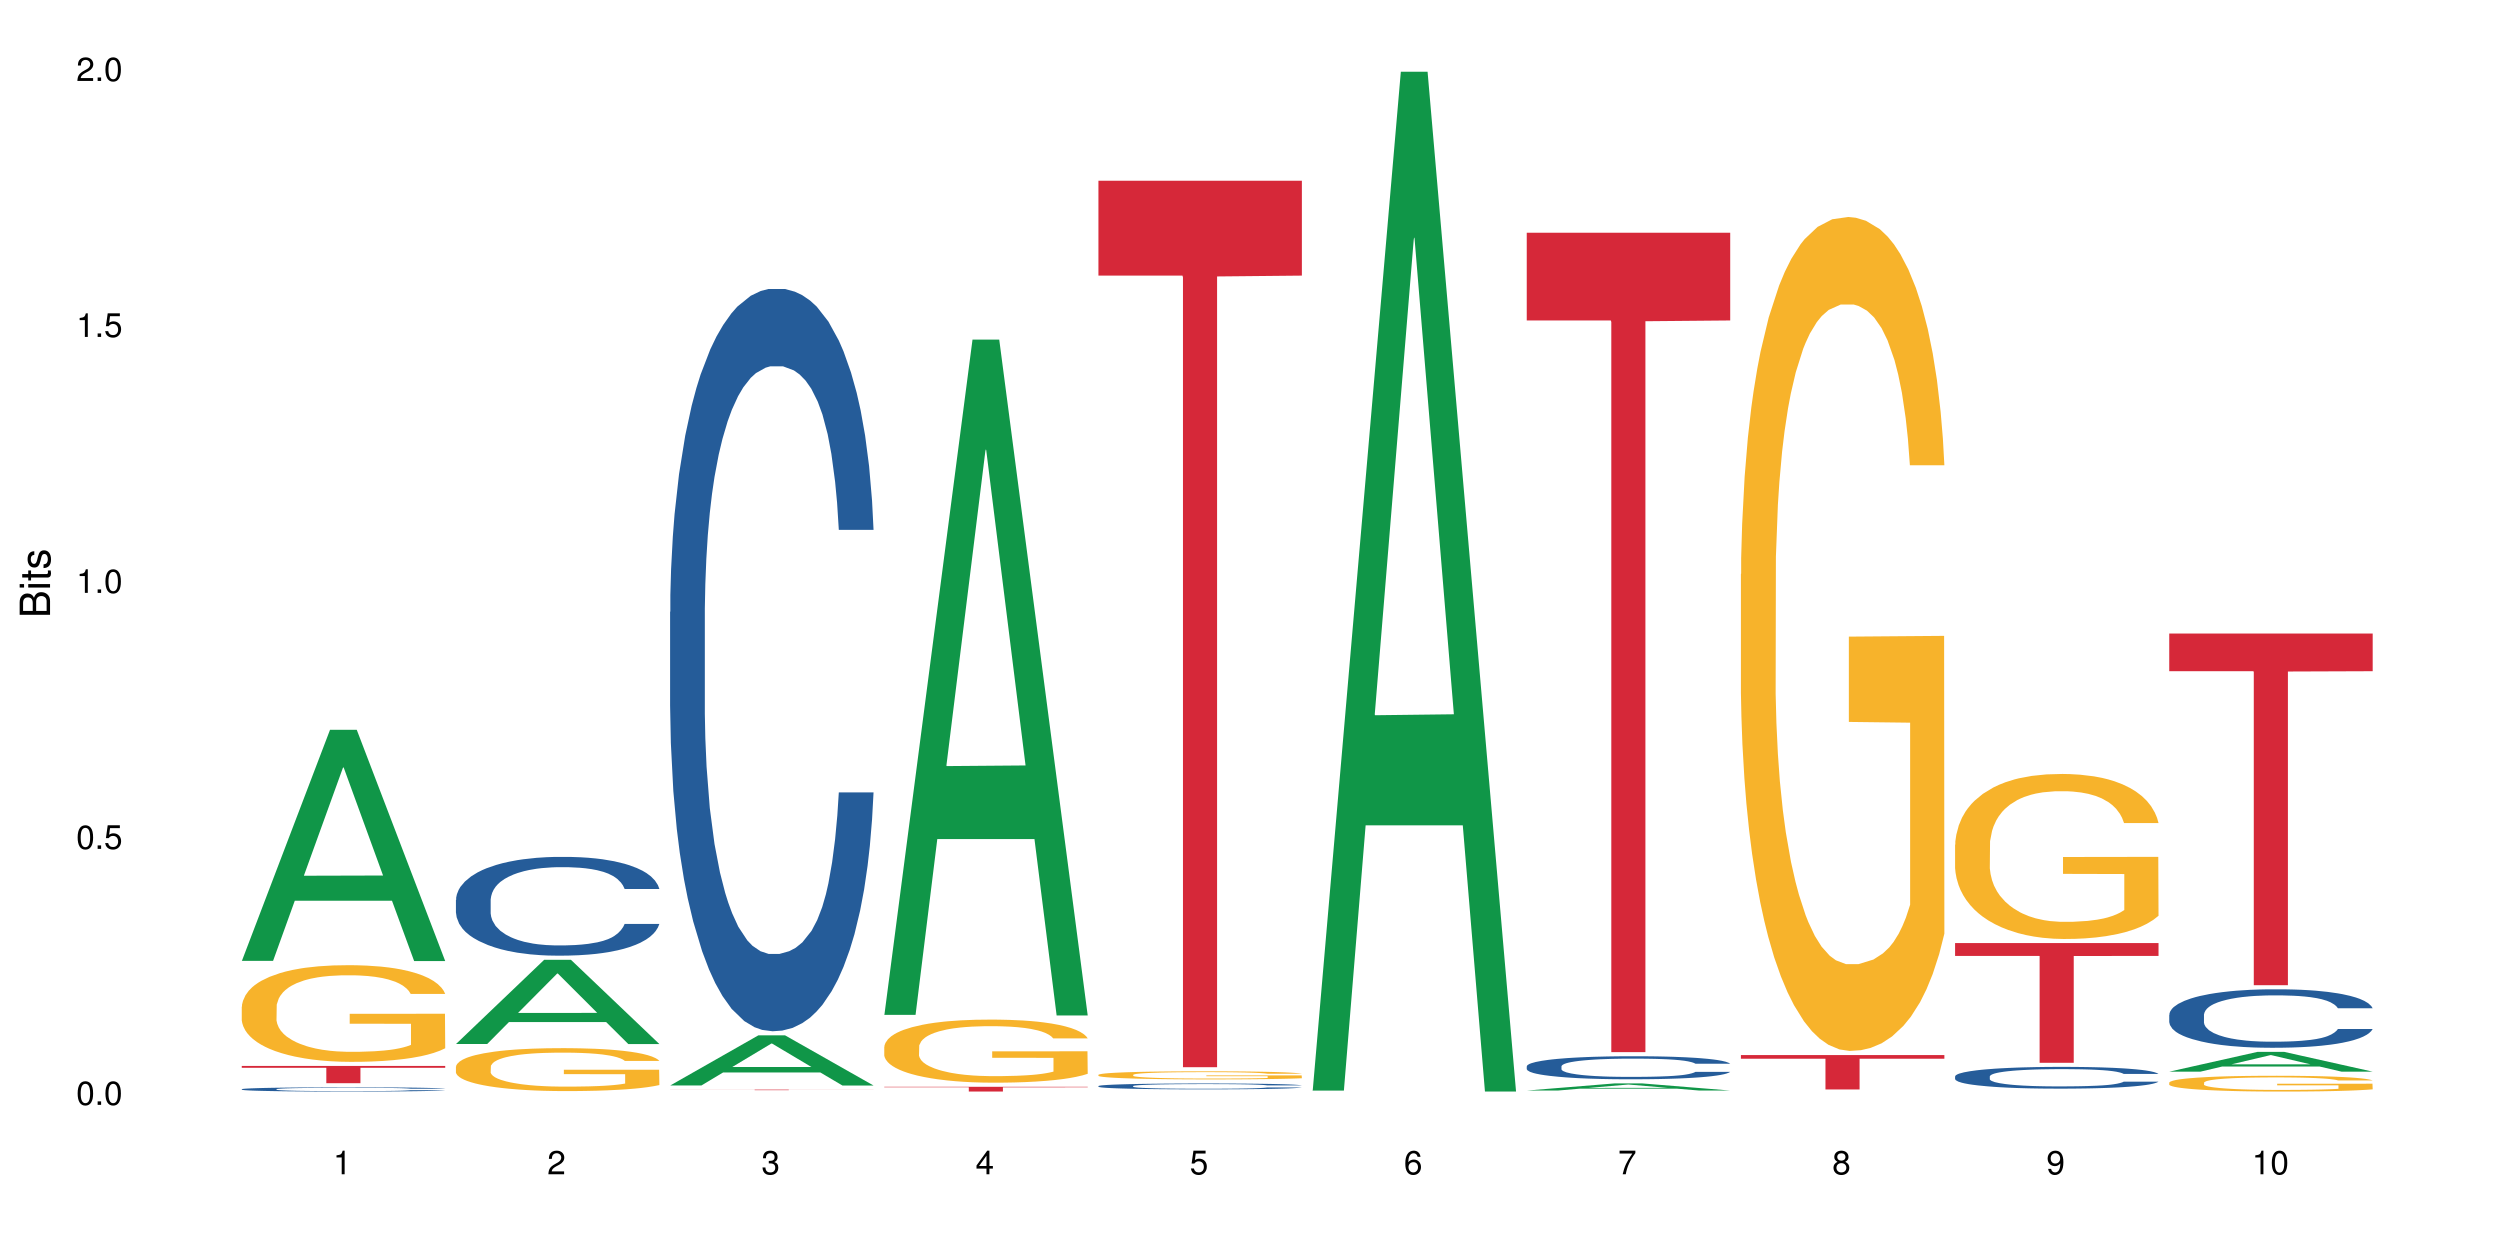 <?xml version="1.0" encoding="UTF-8"?>
<svg xmlns="http://www.w3.org/2000/svg" xmlns:xlink="http://www.w3.org/1999/xlink" width="720pt" height="360pt" viewBox="0 0 720 360" version="1.1">
<defs>
<g>
<symbol overflow="visible" id="glyph0-0">
<path style="stroke:none;" d=""/>
</symbol>
<symbol overflow="visible" id="glyph0-1">
<path style="stroke:none;" d="M 2.641 -6.797 C 2 -6.797 1.422 -6.531 1.078 -6.047 C 0.641 -5.453 0.406 -4.547 0.406 -3.297 C 0.406 -1 1.188 0.219 2.641 0.219 C 4.078 0.219 4.859 -1 4.859 -3.234 C 4.859 -4.562 4.656 -5.438 4.203 -6.047 C 3.844 -6.531 3.281 -6.797 2.641 -6.797 Z M 2.641 -6.047 C 3.547 -6.047 4 -5.125 4 -3.312 C 4 -1.375 3.562 -0.484 2.625 -0.484 C 1.734 -0.484 1.281 -1.422 1.281 -3.281 C 1.281 -5.141 1.734 -6.047 2.641 -6.047 Z M 2.641 -6.047 "/>
</symbol>
<symbol overflow="visible" id="glyph0-2">
<path style="stroke:none;" d="M 1.828 -1 L 0.828 -1 L 0.828 0 L 1.828 0 Z M 1.828 -1 "/>
</symbol>
<symbol overflow="visible" id="glyph0-3">
<path style="stroke:none;" d="M 4.562 -6.797 L 1.062 -6.797 L 0.547 -3.094 L 1.328 -3.094 C 1.719 -3.562 2.047 -3.734 2.578 -3.734 C 3.484 -3.734 4.062 -3.109 4.062 -2.094 C 4.062 -1.125 3.484 -0.531 2.578 -0.531 C 1.828 -0.531 1.375 -0.906 1.188 -1.672 L 0.328 -1.672 C 0.453 -1.109 0.547 -0.844 0.75 -0.594 C 1.125 -0.078 1.828 0.219 2.594 0.219 C 3.969 0.219 4.922 -0.781 4.922 -2.219 C 4.922 -3.562 4.031 -4.484 2.719 -4.484 C 2.25 -4.484 1.859 -4.359 1.469 -4.062 L 1.734 -5.969 L 4.562 -5.969 Z M 4.562 -6.797 "/>
</symbol>
<symbol overflow="visible" id="glyph0-4">
<path style="stroke:none;" d="M 2.484 -4.844 L 2.484 0 L 3.328 0 L 3.328 -6.797 L 2.766 -6.797 C 2.469 -5.75 2.281 -5.609 0.984 -5.453 L 0.984 -4.844 Z M 2.484 -4.844 "/>
</symbol>
<symbol overflow="visible" id="glyph0-5">
<path style="stroke:none;" d="M 4.859 -0.828 L 1.281 -0.828 C 1.359 -1.391 1.672 -1.75 2.5 -2.234 L 3.469 -2.75 C 4.406 -3.266 4.906 -3.969 4.906 -4.812 C 4.906 -5.375 4.672 -5.906 4.266 -6.266 C 3.859 -6.625 3.375 -6.797 2.719 -6.797 C 1.859 -6.797 1.219 -6.5 0.844 -5.922 C 0.609 -5.562 0.5 -5.125 0.484 -4.438 L 1.328 -4.438 C 1.359 -4.906 1.406 -5.188 1.531 -5.406 C 1.75 -5.812 2.188 -6.062 2.703 -6.062 C 3.469 -6.062 4.031 -5.516 4.031 -4.781 C 4.031 -4.25 3.719 -3.797 3.125 -3.438 L 2.234 -2.938 C 0.812 -2.141 0.406 -1.5 0.328 0 L 4.859 0 Z M 4.859 -0.828 "/>
</symbol>
<symbol overflow="visible" id="glyph0-6">
<path style="stroke:none;" d="M 2.125 -3.125 L 2.578 -3.125 C 3.516 -3.125 3.984 -2.703 3.984 -1.891 C 3.984 -1.031 3.469 -0.531 2.578 -0.531 C 1.656 -0.531 1.203 -0.984 1.156 -1.969 L 0.312 -1.969 C 0.344 -1.422 0.438 -1.078 0.609 -0.766 C 0.953 -0.109 1.625 0.219 2.547 0.219 C 3.953 0.219 4.859 -0.609 4.859 -1.906 C 4.859 -2.766 4.516 -3.25 3.703 -3.516 C 4.344 -3.766 4.656 -4.25 4.656 -4.938 C 4.656 -6.109 3.875 -6.797 2.578 -6.797 C 1.203 -6.797 0.484 -6.047 0.453 -4.609 L 1.297 -4.609 C 1.312 -5.016 1.344 -5.25 1.453 -5.453 C 1.641 -5.828 2.062 -6.062 2.594 -6.062 C 3.344 -6.062 3.797 -5.625 3.797 -4.906 C 3.797 -4.422 3.609 -4.141 3.25 -3.984 C 3.016 -3.891 2.719 -3.844 2.125 -3.844 Z M 2.125 -3.125 "/>
</symbol>
<symbol overflow="visible" id="glyph0-7">
<path style="stroke:none;" d="M 3.141 -1.625 L 3.141 0 L 3.984 0 L 3.984 -1.625 L 4.984 -1.625 L 4.984 -2.391 L 3.984 -2.391 L 3.984 -6.797 L 3.359 -6.797 L 0.266 -2.516 L 0.266 -1.625 Z M 3.141 -2.391 L 1 -2.391 L 3.141 -5.359 Z M 3.141 -2.391 "/>
</symbol>
<symbol overflow="visible" id="glyph0-8">
<path style="stroke:none;" d="M 4.781 -5.031 C 4.609 -6.141 3.891 -6.797 2.844 -6.797 C 2.094 -6.797 1.422 -6.438 1.031 -5.828 C 0.609 -5.172 0.406 -4.344 0.406 -3.094 C 0.406 -1.953 0.578 -1.234 0.984 -0.625 C 1.359 -0.078 1.953 0.219 2.703 0.219 C 3.984 0.219 4.922 -0.734 4.922 -2.078 C 4.922 -3.344 4.062 -4.234 2.844 -4.234 C 2.172 -4.234 1.641 -3.969 1.281 -3.469 C 1.281 -5.125 1.828 -6.047 2.797 -6.047 C 3.391 -6.047 3.797 -5.672 3.938 -5.031 Z M 2.734 -3.484 C 3.547 -3.484 4.062 -2.922 4.062 -2 C 4.062 -1.156 3.484 -0.531 2.703 -0.531 C 1.922 -0.531 1.328 -1.188 1.328 -2.047 C 1.328 -2.891 1.906 -3.484 2.734 -3.484 Z M 2.734 -3.484 "/>
</symbol>
<symbol overflow="visible" id="glyph0-9">
<path style="stroke:none;" d="M 4.984 -6.797 L 0.438 -6.797 L 0.438 -5.969 L 4.109 -5.969 C 2.5 -3.656 1.828 -2.234 1.328 0 L 2.219 0 C 2.594 -2.172 3.453 -4.047 4.984 -6.094 Z M 4.984 -6.797 "/>
</symbol>
<symbol overflow="visible" id="glyph0-10">
<path style="stroke:none;" d="M 3.75 -3.578 C 4.453 -4 4.688 -4.344 4.688 -4.984 C 4.688 -6.047 3.844 -6.797 2.641 -6.797 C 1.438 -6.797 0.594 -6.047 0.594 -4.984 C 0.594 -4.359 0.828 -4.016 1.516 -3.578 C 0.734 -3.203 0.359 -2.641 0.359 -1.891 C 0.359 -0.641 1.297 0.219 2.641 0.219 C 3.984 0.219 4.922 -0.641 4.922 -1.875 C 4.922 -2.641 4.531 -3.203 3.75 -3.578 Z M 2.641 -6.047 C 3.359 -6.047 3.812 -5.625 3.812 -4.969 C 3.812 -4.344 3.344 -3.922 2.641 -3.922 C 1.922 -3.922 1.453 -4.344 1.453 -4.984 C 1.453 -5.625 1.922 -6.047 2.641 -6.047 Z M 2.641 -3.203 C 3.484 -3.203 4.062 -2.672 4.062 -1.875 C 4.062 -1.062 3.484 -0.531 2.625 -0.531 C 1.797 -0.531 1.219 -1.078 1.219 -1.875 C 1.219 -2.672 1.797 -3.203 2.641 -3.203 Z M 2.641 -3.203 "/>
</symbol>
<symbol overflow="visible" id="glyph0-11">
<path style="stroke:none;" d="M 0.516 -1.547 C 0.672 -0.438 1.406 0.219 2.438 0.219 C 3.188 0.219 3.859 -0.141 4.266 -0.75 C 4.688 -1.406 4.891 -2.25 4.891 -3.484 C 4.891 -4.625 4.703 -5.359 4.312 -5.953 C 3.938 -6.5 3.344 -6.797 2.594 -6.797 C 1.297 -6.797 0.359 -5.844 0.359 -4.516 C 0.359 -3.25 1.234 -2.344 2.453 -2.344 C 3.094 -2.344 3.562 -2.578 4.016 -3.109 C 4 -1.453 3.469 -0.531 2.5 -0.531 C 1.906 -0.531 1.484 -0.906 1.359 -1.547 Z M 2.578 -6.062 C 3.375 -6.062 3.969 -5.406 3.969 -4.531 C 3.969 -3.688 3.375 -3.094 2.547 -3.094 C 1.734 -3.094 1.234 -3.672 1.234 -4.578 C 1.234 -5.438 1.797 -6.062 2.578 -6.062 Z M 2.578 -6.062 "/>
</symbol>
<symbol overflow="visible" id="glyph1-0">
<path style="stroke:none;" d=""/>
</symbol>
<symbol overflow="visible" id="glyph1-1">
<path style="stroke:none;" d="M 0 -0.953 L 0 -4.891 C 0 -5.719 -0.234 -6.344 -0.734 -6.797 C -1.188 -7.234 -1.812 -7.469 -2.5 -7.469 C -3.547 -7.469 -4.188 -7 -4.625 -5.875 C -4.984 -6.672 -5.641 -7.094 -6.531 -7.094 C -7.156 -7.094 -7.734 -6.859 -8.141 -6.391 C -8.562 -5.938 -8.75 -5.344 -8.75 -4.5 L -8.75 -0.953 Z M -4.984 -2.062 L -7.766 -2.062 L -7.766 -4.219 C -7.766 -4.844 -7.688 -5.203 -7.453 -5.5 C -7.219 -5.812 -6.859 -5.969 -6.375 -5.969 C -5.906 -5.969 -5.531 -5.812 -5.297 -5.5 C -5.062 -5.203 -4.984 -4.844 -4.984 -4.219 Z M -0.984 -2.062 L -4 -2.062 L -4 -4.781 C -4 -5.328 -3.859 -5.688 -3.578 -5.953 C -3.297 -6.219 -2.922 -6.359 -2.484 -6.359 C -2.062 -6.359 -1.688 -6.219 -1.406 -5.953 C -1.109 -5.688 -0.984 -5.328 -0.984 -4.781 Z M -0.984 -2.062 "/>
</symbol>
<symbol overflow="visible" id="glyph1-2">
<path style="stroke:none;" d="M -6.281 -1.797 L -6.281 -0.797 L 0 -0.797 L 0 -1.797 Z M -8.75 -1.797 L -8.75 -0.797 L -7.484 -0.797 L -7.484 -1.797 Z M -8.75 -1.797 "/>
</symbol>
<symbol overflow="visible" id="glyph1-3">
<path style="stroke:none;" d="M -6.281 -3.047 L -6.281 -2.016 L -8.016 -2.016 L -8.016 -1.016 L -6.281 -1.016 L -6.281 -0.172 L -5.469 -0.172 L -5.469 -1.016 L -0.719 -1.016 C -0.078 -1.016 0.281 -1.453 0.281 -2.234 C 0.281 -2.469 0.25 -2.719 0.188 -3.047 L -0.641 -3.047 C -0.609 -2.922 -0.594 -2.766 -0.594 -2.562 C -0.594 -2.141 -0.719 -2.016 -1.156 -2.016 L -5.469 -2.016 L -5.469 -3.047 Z M -6.281 -3.047 "/>
</symbol>
<symbol overflow="visible" id="glyph1-4">
<path style="stroke:none;" d="M -4.531 -5.25 C -5.766 -5.25 -6.469 -4.422 -6.469 -2.969 C -6.469 -1.516 -5.719 -0.562 -4.547 -0.562 C -3.562 -0.562 -3.094 -1.062 -2.734 -2.562 L -2.516 -3.484 C -2.344 -4.188 -2.094 -4.469 -1.625 -4.469 C -1.047 -4.469 -0.641 -3.875 -0.641 -3 C -0.641 -2.453 -0.797 -2 -1.062 -1.75 C -1.25 -1.594 -1.422 -1.531 -1.875 -1.469 L -1.875 -0.406 C -0.422 -0.453 0.281 -1.266 0.281 -2.922 C 0.281 -4.5 -0.5 -5.516 -1.719 -5.516 C -2.656 -5.516 -3.172 -4.984 -3.469 -3.734 L -3.703 -2.766 C -3.891 -1.953 -4.156 -1.609 -4.594 -1.609 C -5.172 -1.609 -5.547 -2.125 -5.547 -2.938 C -5.547 -3.75 -5.203 -4.172 -4.531 -4.203 Z M -4.531 -5.25 "/>
</symbol>
</g>
</defs>
<g id="surface86607">
<rect x="0" y="0" width="720" height="360" style="fill:rgb(100%,100%,100%);fill-opacity:1;stroke:none;"/>
<path style=" stroke:none;fill-rule:nonzero;fill:rgb(6.275%,58.824%,28.235%);fill-opacity:1;" d="M 69.629 276.727 L 69.691 276.664 L 95.047 210.184 L 102.746 210.184 L 128.223 276.789 L 119.273 276.789 L 112.887 259.402 L 84.902 259.402 L 78.645 276.727 L 69.629 276.727 L 87.598 252.211 L 110.32 252.148 L 98.988 221.062 L 98.863 221 L 98.738 221.188 L 87.535 252.148 L 87.598 252.211 Z M 69.629 276.727 "/>
<path style=" stroke:none;fill-rule:nonzero;fill:rgb(14.51%,36.078%,60%);fill-opacity:1;" d="M 69.629 313.68 L 69.699 313.68 L 69.699 313.652 L 69.914 313.609 L 70.414 313.555 L 70.914 313.52 L 72.203 313.453 L 73.988 313.391 L 75.848 313.34 L 77.203 313.312 L 78.418 313.289 L 81.207 313.25 L 82.992 313.227 L 84.922 313.207 L 87.281 313.188 L 88.996 313.18 L 92.852 313.16 L 95.711 313.152 L 97.926 313.148 L 102.715 313.148 L 105.574 313.152 L 107.645 313.16 L 109.93 313.168 L 111.859 313.18 L 115.219 313.203 L 118.219 313.234 L 119.578 313.25 L 121.723 313.285 L 123.367 313.32 L 124.508 313.348 L 125.797 313.391 L 126.938 313.441 L 127.797 313.496 L 128.223 313.547 L 118.219 313.547 L 117.719 313.5 L 117.148 313.465 L 116.078 313.422 L 115.004 313.387 L 113.504 313.355 L 112.148 313.336 L 110.289 313.312 L 108.645 313.301 L 106.93 313.289 L 105.285 313.281 L 102.141 313.277 L 97.141 313.277 L 94.355 313.289 L 92.852 313.297 L 90.711 313.312 L 89.207 313.324 L 87.422 313.348 L 86.207 313.367 L 84.707 313.395 L 83.637 313.422 L 82.422 313.457 L 81.707 313.484 L 81.062 313.516 L 80.492 313.555 L 80.062 313.594 L 79.777 313.633 L 79.633 313.676 L 79.633 313.848 L 79.777 313.887 L 80.133 313.934 L 81.062 314.004 L 82.422 314.062 L 83.992 314.109 L 85.492 314.145 L 86.352 314.16 L 87.492 314.176 L 89.281 314.199 L 91.852 314.223 L 93.352 314.23 L 95.641 314.238 L 97.996 314.242 L 101.141 314.242 L 103.93 314.238 L 105.785 314.234 L 107.715 314.223 L 110.359 314.207 L 112.004 314.188 L 113.434 314.168 L 114.504 314.145 L 115.219 314.129 L 116.293 314.094 L 117.148 314.055 L 117.793 314.016 L 118.219 313.977 L 128.223 313.977 L 127.797 314.023 L 127.152 314.066 L 126.508 314.098 L 125.508 314.137 L 124.367 314.172 L 122.723 314.211 L 121.363 314.238 L 119.578 314.266 L 117.934 314.285 L 116.148 314.305 L 113.504 314.328 L 111.789 314.34 L 109.93 314.348 L 107.715 314.355 L 104.93 314.363 L 101.93 314.371 L 99.141 314.371 L 96.141 314.367 L 93.926 314.363 L 90.996 314.355 L 87.352 314.332 L 84.707 314.312 L 82.633 314.293 L 80.848 314.27 L 78.848 314.238 L 76.273 314.191 L 74.703 314.152 L 73.633 314.121 L 72.418 314.078 L 71.559 314.039 L 70.559 313.977 L 69.844 313.895 L 69.629 313.836 Z M 69.629 313.68 "/>
<path style=" stroke:none;fill-rule:nonzero;fill:rgb(96.863%,70.196%,16.863%);fill-opacity:1;" d="M 69.629 289.898 L 69.699 289.871 L 69.699 289.363 L 69.988 288.219 L 70.703 286.641 L 71.629 285.344 L 72.629 284.328 L 73.273 283.793 L 74.344 283.031 L 75.273 282.473 L 77.633 281.328 L 80.633 280.258 L 82.277 279.801 L 84.137 279.367 L 86.777 278.887 L 87.992 278.707 L 91.711 278.301 L 95.926 278.047 L 100.57 277.969 L 102.715 277.996 L 105.645 278.098 L 109.645 278.375 L 111.934 278.633 L 113.719 278.887 L 115.578 279.215 L 117.863 279.727 L 120.008 280.336 L 121.723 280.945 L 123.438 281.707 L 124.867 282.523 L 126.082 283.414 L 127.152 284.48 L 127.797 285.371 L 128.223 286.262 L 118.293 286.262 L 117.719 285.371 L 117.078 284.684 L 116.004 283.844 L 114.934 283.234 L 113.863 282.75 L 111.859 282.09 L 110.145 281.684 L 108.004 281.328 L 105.93 281.098 L 103.57 280.945 L 102.141 280.895 L 98.355 280.895 L 94.926 281.074 L 92.926 281.277 L 91.496 281.48 L 89.496 281.859 L 88.281 282.168 L 87.566 282.371 L 85.422 283.156 L 83.992 283.871 L 83.207 284.352 L 82.207 285.117 L 81.492 285.805 L 80.707 286.82 L 80.277 287.582 L 79.703 289.312 L 79.633 293.891 L 79.848 294.855 L 80.277 295.898 L 80.848 296.816 L 81.707 297.781 L 82.562 298.52 L 84.062 299.512 L 85.352 300.172 L 86.352 300.605 L 88.281 301.293 L 89.066 301.52 L 90.922 301.977 L 92.852 302.332 L 95.211 302.641 L 96.996 302.793 L 99.855 302.918 L 103.5 302.918 L 107.789 302.766 L 110.504 302.562 L 112.359 302.359 L 113.574 302.18 L 115.078 301.902 L 116.148 301.648 L 117.148 301.367 L 118.363 300.934 L 118.363 294.855 L 100.715 294.832 L 100.715 291.984 L 128.152 291.957 L 128.223 301.902 L 126.723 302.59 L 124.867 303.25 L 123.078 303.758 L 121.223 304.191 L 118.578 304.672 L 116.434 304.98 L 113.148 305.336 L 110.145 305.562 L 107 305.715 L 104.215 305.793 L 100.93 305.816 L 97.996 305.766 L 94.855 305.613 L 92.352 305.41 L 90.066 305.156 L 87.781 304.828 L 84.922 304.293 L 83.062 303.859 L 81.133 303.324 L 79.203 302.691 L 77.488 302.004 L 76.348 301.469 L 75.203 300.859 L 73.988 300.098 L 72.844 299.23 L 71.988 298.441 L 71.203 297.551 L 70.629 296.715 L 70.059 295.57 L 69.773 294.652 L 69.629 293.863 Z M 69.629 289.898 "/>
<path style=" stroke:none;fill-rule:nonzero;fill:rgb(83.922%,15.686%,22.353%);fill-opacity:1;" d="M 69.629 306.996 L 128.223 306.996 L 128.223 307.531 L 103.805 307.535 L 103.805 311.969 L 93.98 311.969 L 93.98 307.539 L 93.836 307.531 L 69.629 307.531 Z M 69.629 306.996 "/>
<path style=" stroke:none;fill-rule:nonzero;fill:rgb(6.275%,58.824%,28.235%);fill-opacity:1;" d="M 131.309 300.664 L 131.371 300.641 L 156.727 276.418 L 164.426 276.418 L 189.902 300.688 L 180.953 300.688 L 174.566 294.352 L 146.582 294.352 L 140.324 300.664 L 131.309 300.664 L 149.273 291.73 L 172 291.711 L 160.668 280.383 L 160.543 280.359 L 160.418 280.43 L 149.211 291.711 L 149.273 291.73 Z M 131.309 300.664 "/>
<path style=" stroke:none;fill-rule:nonzero;fill:rgb(14.51%,36.078%,60%);fill-opacity:1;" d="M 131.309 259.172 L 131.379 259.145 L 131.379 258.52 L 131.594 257.531 L 132.094 256.285 L 132.594 255.426 L 133.883 253.895 L 135.668 252.41 L 137.523 251.266 L 138.883 250.59 L 140.098 250.07 L 142.883 249.109 L 144.672 248.613 L 146.602 248.172 L 148.957 247.73 L 150.672 247.473 L 154.531 247.055 L 157.391 246.875 L 159.605 246.797 L 164.395 246.797 L 167.25 246.898 L 169.324 247.027 L 171.609 247.238 L 173.539 247.473 L 176.898 248.043 L 179.898 248.77 L 181.258 249.188 L 183.402 249.992 L 185.043 250.773 L 186.188 251.449 L 187.473 252.41 L 188.617 253.582 L 189.477 254.906 L 189.902 256.023 L 179.898 256.023 L 179.398 254.984 L 178.828 254.18 L 177.758 253.113 L 176.684 252.359 L 175.184 251.605 L 173.824 251.109 L 171.969 250.617 L 170.324 250.305 L 168.609 250.07 L 166.965 249.914 L 163.82 249.758 L 160.176 249.758 L 158.82 249.812 L 156.031 250.02 L 154.531 250.199 L 152.387 250.566 L 150.887 250.902 L 149.102 251.422 L 147.887 251.863 L 146.387 252.543 L 145.312 253.141 L 144.098 253.996 L 143.387 254.648 L 142.742 255.375 L 142.172 256.234 L 141.742 257.145 L 141.457 258.105 L 141.312 259.039 L 141.312 263.07 L 141.457 264.008 L 141.812 265.098 L 142.742 266.684 L 144.098 268.062 L 145.672 269.156 L 147.172 269.934 L 148.031 270.297 L 149.172 270.715 L 150.961 271.234 L 153.531 271.754 L 155.031 271.961 L 157.32 272.172 L 159.676 272.273 L 162.82 272.273 L 165.609 272.172 L 167.465 272.039 L 169.395 271.832 L 172.039 271.391 L 173.684 270.973 L 175.113 270.48 L 176.184 269.988 L 176.898 269.57 L 177.969 268.766 L 178.828 267.879 L 179.473 266.969 L 179.898 266.086 L 189.902 266.086 L 189.477 267.125 L 188.832 268.141 L 188.188 268.895 L 187.188 269.805 L 186.047 270.609 L 184.402 271.52 L 183.043 272.117 L 181.258 272.77 L 179.613 273.262 L 177.828 273.703 L 175.184 274.223 L 173.469 274.484 L 171.609 274.719 L 169.395 274.926 L 166.609 275.109 L 163.605 275.211 L 160.82 275.238 L 157.82 275.188 L 155.605 275.082 L 152.676 274.848 L 149.031 274.379 L 146.387 273.887 L 144.312 273.391 L 142.527 272.871 L 140.527 272.172 L 137.953 271.027 L 136.383 270.141 L 135.309 269.414 L 134.094 268.402 L 133.238 267.492 L 132.238 266.035 L 131.523 264.188 L 131.309 262.758 Z M 131.309 259.172 "/>
<path style=" stroke:none;fill-rule:nonzero;fill:rgb(96.863%,70.196%,16.863%);fill-opacity:1;" d="M 131.309 307.164 L 131.379 307.152 L 131.379 306.926 L 131.664 306.418 L 132.379 305.719 L 133.309 305.145 L 134.309 304.691 L 134.953 304.453 L 136.023 304.113 L 136.953 303.867 L 139.312 303.359 L 142.312 302.883 L 143.957 302.68 L 145.812 302.488 L 148.457 302.273 L 149.672 302.195 L 153.391 302.016 L 157.605 301.902 L 162.25 301.867 L 164.395 301.879 L 167.324 301.926 L 171.324 302.047 L 173.613 302.16 L 175.398 302.273 L 177.254 302.422 L 179.543 302.648 L 181.688 302.918 L 183.402 303.188 L 185.117 303.527 L 186.547 303.891 L 187.762 304.285 L 188.832 304.758 L 189.477 305.152 L 189.902 305.551 L 179.973 305.551 L 179.398 305.152 L 178.758 304.848 L 177.684 304.477 L 176.613 304.207 L 175.539 303.992 L 173.539 303.695 L 171.824 303.516 L 169.68 303.359 L 167.609 303.258 L 165.25 303.188 L 163.82 303.168 L 160.035 303.168 L 156.605 303.246 L 154.605 303.336 L 153.176 303.426 L 151.172 303.594 L 149.957 303.73 L 149.246 303.82 L 147.102 304.172 L 145.672 304.488 L 144.887 304.703 L 143.887 305.043 L 143.172 305.348 L 142.383 305.797 L 141.957 306.137 L 141.383 306.906 L 141.312 308.938 L 141.527 309.367 L 141.957 309.828 L 142.527 310.234 L 143.387 310.664 L 144.242 310.992 L 145.742 311.434 L 147.027 311.727 L 148.031 311.918 L 149.957 312.223 L 150.746 312.324 L 152.602 312.527 L 154.531 312.688 L 156.891 312.82 L 158.676 312.891 L 161.535 312.945 L 165.18 312.945 L 169.469 312.879 L 172.184 312.789 L 174.039 312.699 L 175.254 312.617 L 176.754 312.496 L 177.828 312.383 L 178.828 312.258 L 180.043 312.066 L 180.043 309.367 L 162.391 309.355 L 162.391 308.09 L 189.832 308.078 L 189.902 312.496 L 188.402 312.801 L 186.547 313.094 L 184.758 313.32 L 182.902 313.512 L 180.258 313.727 L 178.113 313.859 L 174.824 314.02 L 171.824 314.121 L 168.68 314.188 L 165.895 314.223 L 162.605 314.234 L 159.676 314.211 L 156.531 314.145 L 154.031 314.055 L 151.746 313.941 L 149.457 313.793 L 146.602 313.555 L 144.742 313.363 L 142.812 313.129 L 140.883 312.844 L 139.168 312.539 L 138.027 312.301 L 136.883 312.031 L 135.668 311.691 L 134.523 311.309 L 133.668 310.957 L 132.879 310.562 L 132.309 310.191 L 131.738 309.684 L 131.453 309.277 L 131.309 308.926 Z M 131.309 307.164 "/>
<path style=" stroke:none;fill-rule:nonzero;fill:rgb(6.275%,58.824%,28.235%);fill-opacity:1;" d="M 192.988 312.621 L 193.051 312.605 L 218.402 298.184 L 226.105 298.184 L 251.582 312.633 L 242.629 312.633 L 236.246 308.863 L 208.262 308.863 L 202.004 312.621 L 192.988 312.621 L 210.953 307.301 L 233.68 307.289 L 222.348 300.543 L 222.223 300.531 L 222.098 300.57 L 210.891 307.289 L 210.953 307.301 Z M 192.988 312.621 "/>
<path style=" stroke:none;fill-rule:nonzero;fill:rgb(14.51%,36.078%,60%);fill-opacity:1;" d="M 192.988 176.238 L 193.059 176.043 L 193.059 171.355 L 193.273 163.93 L 193.773 154.551 L 194.273 148.102 L 195.559 136.57 L 197.348 125.434 L 199.203 116.836 L 200.562 111.754 L 201.777 107.848 L 204.562 100.617 L 206.352 96.902 L 208.281 93.582 L 210.637 90.258 L 212.352 88.305 L 216.211 85.18 L 219.07 83.812 L 221.285 83.227 L 226.074 83.227 L 228.93 84.008 L 231.004 84.984 L 233.289 86.547 L 235.219 88.305 L 238.578 92.605 L 241.578 98.074 L 242.938 101.203 L 245.082 107.262 L 246.723 113.121 L 247.867 118.203 L 249.152 125.434 L 250.297 134.227 L 251.152 144.191 L 251.582 152.594 L 241.578 152.594 L 241.078 144.777 L 240.508 138.723 L 239.434 130.711 L 238.363 125.043 L 236.863 119.375 L 235.504 115.664 L 233.648 111.949 L 232.004 109.605 L 230.289 107.848 L 228.645 106.676 L 225.5 105.5 L 221.855 105.5 L 220.5 105.891 L 217.711 107.457 L 216.211 108.824 L 214.066 111.559 L 212.566 114.102 L 210.781 118.008 L 209.566 121.328 L 208.066 126.41 L 206.992 130.906 L 205.777 137.352 L 205.062 142.238 L 204.422 147.711 L 203.848 154.16 L 203.422 160.996 L 203.133 168.227 L 202.992 175.262 L 202.992 205.551 L 203.133 212.586 L 203.492 220.793 L 204.422 232.715 L 205.777 243.07 L 207.352 251.277 L 208.852 257.141 L 209.707 259.875 L 210.852 263 L 212.637 266.91 L 215.211 270.816 L 216.711 272.383 L 219 273.945 L 221.355 274.727 L 224.5 274.727 L 227.289 273.945 L 229.145 272.969 L 231.074 271.406 L 233.719 268.082 L 235.363 264.957 L 236.793 261.242 L 237.863 257.531 L 238.578 254.402 L 239.648 248.348 L 240.508 241.703 L 241.148 234.863 L 241.578 228.219 L 251.582 228.219 L 251.152 236.035 L 250.512 243.656 L 249.867 249.324 L 248.867 256.164 L 247.723 262.219 L 246.082 269.059 L 244.723 273.555 L 242.938 278.438 L 241.293 282.152 L 239.508 285.473 L 236.863 289.383 L 235.148 291.336 L 233.289 293.094 L 231.074 294.656 L 228.289 296.027 L 225.285 296.809 L 222.5 297.004 L 219.5 296.613 L 217.285 295.832 L 214.352 294.07 L 210.711 290.555 L 208.066 286.84 L 205.992 283.129 L 204.207 279.223 L 202.207 273.945 L 199.633 265.348 L 198.062 258.703 L 196.988 253.23 L 195.773 245.609 L 194.918 238.77 L 193.918 227.828 L 193.203 213.953 L 192.988 203.207 Z M 192.988 176.238 "/>
<path style=" stroke:none;fill-rule:nonzero;fill:rgb(83.922%,15.686%,22.353%);fill-opacity:1;" d="M 192.988 313.812 L 251.582 313.812 L 251.582 313.832 L 227.164 313.832 L 227.164 313.969 L 217.336 313.969 L 217.336 313.832 L 192.988 313.832 Z M 192.988 313.812 "/>
<path style=" stroke:none;fill-rule:nonzero;fill:rgb(6.275%,58.824%,28.235%);fill-opacity:1;" d="M 254.668 292.281 L 254.73 292.098 L 280.082 97.809 L 287.781 97.809 L 313.262 292.461 L 304.309 292.461 L 297.926 241.652 L 269.941 241.652 L 263.68 292.281 L 254.668 292.281 L 272.633 220.633 L 295.359 220.449 L 284.027 129.613 L 283.902 129.43 L 283.777 129.977 L 272.57 220.449 L 272.633 220.633 Z M 254.668 292.281 "/>
<path style=" stroke:none;fill-rule:nonzero;fill:rgb(96.863%,70.196%,16.863%);fill-opacity:1;" d="M 254.668 301.426 L 254.738 301.41 L 254.738 301.078 L 255.023 300.332 L 255.738 299.301 L 256.668 298.457 L 257.668 297.793 L 258.312 297.441 L 259.383 296.945 L 260.312 296.578 L 262.672 295.832 L 265.672 295.137 L 267.316 294.836 L 269.172 294.555 L 271.816 294.238 L 273.031 294.125 L 276.746 293.859 L 280.965 293.691 L 285.609 293.641 L 287.75 293.66 L 290.68 293.727 L 294.684 293.906 L 296.969 294.074 L 298.758 294.238 L 300.613 294.457 L 302.902 294.789 L 305.043 295.188 L 306.758 295.586 L 308.473 296.082 L 309.902 296.613 L 311.117 297.195 L 312.191 297.891 L 312.832 298.473 L 313.262 299.051 L 303.328 299.051 L 302.758 298.473 L 302.113 298.023 L 301.043 297.477 L 299.973 297.078 L 298.898 296.762 L 296.898 296.332 L 295.184 296.066 L 293.039 295.832 L 290.969 295.684 L 288.609 295.586 L 287.18 295.551 L 283.395 295.551 L 279.961 295.668 L 277.961 295.801 L 276.531 295.934 L 274.531 296.18 L 273.316 296.379 L 272.602 296.512 L 270.457 297.027 L 269.031 297.492 L 268.242 297.809 L 267.242 298.305 L 266.527 298.754 L 265.742 299.418 L 265.312 299.914 L 264.742 301.043 L 264.672 304.031 L 264.887 304.66 L 265.312 305.344 L 265.887 305.941 L 266.742 306.57 L 267.602 307.051 L 269.102 307.699 L 270.387 308.129 L 271.387 308.414 L 273.316 308.859 L 274.102 309.012 L 275.961 309.309 L 277.891 309.543 L 280.25 309.742 L 282.035 309.84 L 284.895 309.922 L 288.539 309.922 L 292.824 309.824 L 295.539 309.691 L 297.398 309.559 L 298.613 309.441 L 300.113 309.258 L 301.188 309.094 L 302.188 308.91 L 303.402 308.629 L 303.402 304.66 L 285.75 304.645 L 285.75 302.785 L 313.191 302.77 L 313.262 309.258 L 311.762 309.707 L 309.902 310.137 L 308.117 310.469 L 306.258 310.754 L 303.617 311.066 L 301.473 311.266 L 298.184 311.5 L 295.184 311.648 L 292.039 311.75 L 289.254 311.797 L 285.965 311.816 L 283.035 311.781 L 279.891 311.684 L 277.391 311.551 L 275.105 311.383 L 272.816 311.168 L 269.957 310.82 L 268.102 310.535 L 266.172 310.188 L 264.242 309.773 L 262.527 309.324 L 261.383 308.977 L 260.242 308.578 L 259.027 308.082 L 257.883 307.516 L 257.023 307 L 256.238 306.422 L 255.668 305.875 L 255.094 305.125 L 254.809 304.527 L 254.668 304.016 Z M 254.668 301.426 "/>
<path style=" stroke:none;fill-rule:nonzero;fill:rgb(83.922%,15.686%,22.353%);fill-opacity:1;" d="M 254.668 312.996 L 313.262 312.996 L 313.262 313.141 L 288.84 313.145 L 288.84 314.371 L 279.016 314.371 L 279.016 313.145 L 278.875 313.141 L 254.668 313.141 Z M 254.668 312.996 "/>
<path style=" stroke:none;fill-rule:nonzero;fill:rgb(14.51%,36.078%,60%);fill-opacity:1;" d="M 316.348 312.777 L 316.418 312.777 L 316.418 312.738 L 316.633 312.68 L 317.133 312.605 L 317.633 312.555 L 318.918 312.465 L 320.703 312.375 L 322.562 312.309 L 323.922 312.27 L 325.137 312.238 L 327.922 312.18 L 329.707 312.152 L 331.637 312.125 L 333.996 312.098 L 335.711 312.082 L 339.57 312.059 L 342.43 312.047 L 344.645 312.043 L 349.43 312.043 L 352.289 312.051 L 354.363 312.059 L 356.648 312.07 L 358.578 312.082 L 361.938 312.117 L 364.938 312.16 L 366.293 312.184 L 368.438 312.234 L 370.082 312.281 L 371.227 312.32 L 372.512 312.375 L 373.656 312.445 L 374.512 312.523 L 374.941 312.59 L 364.938 312.59 L 364.438 312.531 L 363.867 312.48 L 362.793 312.418 L 361.723 312.375 L 360.223 312.328 L 358.863 312.301 L 357.004 312.27 L 355.363 312.25 L 353.648 312.238 L 352.004 312.23 L 348.859 312.219 L 345.215 312.219 L 343.855 312.223 L 341.07 312.234 L 339.57 312.246 L 337.426 312.266 L 335.926 312.289 L 334.141 312.316 L 332.926 312.344 L 331.422 312.383 L 330.352 312.422 L 329.137 312.473 L 328.422 312.508 L 327.777 312.555 L 327.207 312.605 L 326.777 312.656 L 326.492 312.715 L 326.352 312.77 L 326.352 313.012 L 326.492 313.066 L 326.852 313.129 L 327.777 313.227 L 329.137 313.309 L 330.707 313.371 L 332.211 313.418 L 333.066 313.441 L 334.211 313.465 L 335.996 313.496 L 338.57 313.527 L 340.07 313.539 L 342.355 313.551 L 344.715 313.559 L 347.859 313.559 L 350.645 313.551 L 352.504 313.543 L 354.434 313.531 L 357.078 313.504 L 358.719 313.48 L 360.148 313.449 L 361.223 313.422 L 361.938 313.395 L 363.008 313.348 L 363.867 313.297 L 364.508 313.242 L 364.938 313.188 L 374.941 313.188 L 374.512 313.25 L 373.871 313.312 L 373.227 313.355 L 372.227 313.41 L 371.082 313.457 L 369.438 313.512 L 368.082 313.547 L 366.293 313.586 L 364.652 313.617 L 362.863 313.641 L 360.223 313.672 L 358.508 313.688 L 356.648 313.703 L 354.434 313.715 L 351.645 313.727 L 348.645 313.73 L 345.859 313.734 L 342.855 313.73 L 340.641 313.723 L 337.711 313.711 L 334.066 313.684 L 331.422 313.652 L 329.352 313.625 L 327.566 313.594 L 325.562 313.551 L 322.992 313.484 L 321.418 313.43 L 320.348 313.387 L 319.133 313.328 L 318.273 313.273 L 317.273 313.188 L 316.559 313.078 L 316.348 312.992 Z M 316.348 312.777 "/>
<path style=" stroke:none;fill-rule:nonzero;fill:rgb(96.863%,70.196%,16.863%);fill-opacity:1;" d="M 316.348 309.531 L 316.418 309.531 L 316.418 309.488 L 316.703 309.395 L 317.418 309.262 L 318.348 309.152 L 319.348 309.066 L 319.992 309.023 L 321.062 308.961 L 321.992 308.914 L 324.348 308.816 L 327.352 308.727 L 328.992 308.688 L 330.852 308.652 L 333.496 308.613 L 334.711 308.598 L 338.426 308.562 L 342.641 308.543 L 347.289 308.535 L 349.43 308.539 L 352.359 308.547 L 356.363 308.57 L 358.648 308.59 L 360.434 308.613 L 362.293 308.641 L 364.578 308.684 L 366.723 308.734 L 368.438 308.785 L 370.152 308.848 L 371.582 308.918 L 372.797 308.992 L 373.871 309.082 L 374.512 309.156 L 374.941 309.23 L 365.008 309.23 L 364.438 309.156 L 363.793 309.098 L 362.723 309.027 L 361.648 308.977 L 360.578 308.938 L 358.578 308.879 L 356.863 308.848 L 354.719 308.816 L 352.645 308.797 L 350.289 308.785 L 348.859 308.781 L 345.07 308.781 L 341.641 308.797 L 339.641 308.812 L 338.211 308.828 L 336.211 308.863 L 334.996 308.887 L 334.281 308.902 L 332.137 308.969 L 330.707 309.031 L 329.922 309.07 L 328.922 309.133 L 328.207 309.191 L 327.422 309.277 L 326.992 309.34 L 326.422 309.484 L 326.352 309.867 L 326.562 309.949 L 326.992 310.035 L 327.566 310.109 L 328.422 310.191 L 329.281 310.254 L 330.781 310.336 L 332.066 310.391 L 333.066 310.43 L 334.996 310.484 L 335.781 310.504 L 337.641 310.543 L 339.57 310.574 L 341.93 310.598 L 343.715 310.609 L 346.574 310.621 L 350.219 310.621 L 354.504 310.609 L 357.219 310.59 L 359.078 310.574 L 360.293 310.559 L 361.793 310.535 L 362.863 310.516 L 363.867 310.492 L 365.078 310.457 L 365.078 309.949 L 347.43 309.945 L 347.43 309.707 L 374.871 309.707 L 374.941 310.535 L 373.441 310.594 L 371.582 310.648 L 369.797 310.691 L 367.938 310.727 L 365.293 310.77 L 363.152 310.793 L 359.863 310.824 L 356.863 310.844 L 353.719 310.855 L 350.93 310.863 L 347.645 310.863 L 344.715 310.859 L 341.57 310.848 L 339.07 310.828 L 336.781 310.809 L 334.496 310.781 L 331.637 310.734 L 329.781 310.699 L 327.852 310.656 L 325.922 310.602 L 324.207 310.543 L 323.062 310.5 L 321.918 310.449 L 320.703 310.387 L 319.562 310.312 L 318.703 310.246 L 317.918 310.172 L 317.348 310.102 L 316.773 310.008 L 316.488 309.93 L 316.348 309.863 Z M 316.348 309.531 "/>
<path style=" stroke:none;fill-rule:nonzero;fill:rgb(83.922%,15.686%,22.353%);fill-opacity:1;" d="M 316.348 52.047 L 374.941 52.047 L 374.941 79.375 L 350.52 79.617 L 350.52 307.355 L 340.695 307.355 L 340.695 79.855 L 340.555 79.375 L 316.348 79.375 Z M 316.348 52.047 "/>
<path style=" stroke:none;fill-rule:nonzero;fill:rgb(6.275%,58.824%,28.235%);fill-opacity:1;" d="M 378.023 314.094 L 378.086 313.82 L 403.441 20.664 L 411.141 20.664 L 436.621 314.371 L 427.668 314.371 L 421.281 237.703 L 393.301 237.703 L 387.039 314.094 L 378.023 314.094 L 395.992 205.988 L 418.715 205.711 L 407.387 68.648 L 407.262 68.375 L 407.137 69.199 L 395.93 205.711 L 395.992 205.988 Z M 378.023 314.094 "/>
<path style=" stroke:none;fill-rule:nonzero;fill:rgb(6.275%,58.824%,28.235%);fill-opacity:1;" d="M 439.703 314.074 L 439.766 314.07 L 465.121 312.012 L 472.82 312.012 L 498.301 314.074 L 489.348 314.074 L 482.961 313.539 L 454.98 313.539 L 448.719 314.074 L 439.703 314.074 L 457.672 313.316 L 480.395 313.312 L 469.066 312.352 L 468.938 312.348 L 468.812 312.355 L 457.609 313.312 L 457.672 313.316 Z M 439.703 314.074 "/>
<path style=" stroke:none;fill-rule:nonzero;fill:rgb(14.51%,36.078%,60%);fill-opacity:1;" d="M 439.703 307.086 L 439.777 307.082 L 439.777 306.934 L 439.988 306.703 L 440.492 306.414 L 440.992 306.215 L 442.277 305.855 L 444.062 305.512 L 445.922 305.242 L 447.277 305.086 L 448.492 304.965 L 451.281 304.738 L 453.066 304.625 L 454.996 304.523 L 457.355 304.418 L 459.07 304.359 L 462.93 304.262 L 465.785 304.219 L 468 304.199 L 472.789 304.199 L 475.648 304.223 L 477.719 304.254 L 480.008 304.305 L 481.938 304.359 L 485.293 304.492 L 488.297 304.66 L 489.652 304.758 L 491.797 304.945 L 493.441 305.129 L 494.582 305.285 L 495.871 305.512 L 497.012 305.781 L 497.871 306.094 L 498.301 306.352 L 488.297 306.352 L 487.797 306.109 L 487.223 305.922 L 486.152 305.672 L 485.078 305.496 L 483.578 305.32 L 482.223 305.207 L 480.363 305.09 L 478.719 305.02 L 477.004 304.965 L 475.363 304.93 L 472.219 304.891 L 468.574 304.891 L 467.215 304.902 L 464.43 304.953 L 462.93 304.996 L 460.785 305.078 L 459.285 305.16 L 457.496 305.281 L 456.281 305.383 L 454.781 305.539 L 453.711 305.68 L 452.496 305.879 L 451.781 306.031 L 451.137 306.199 L 450.566 306.402 L 450.137 306.613 L 449.852 306.836 L 449.707 307.055 L 449.707 307.996 L 449.852 308.215 L 450.207 308.469 L 451.137 308.84 L 452.496 309.16 L 454.066 309.414 L 455.566 309.598 L 456.426 309.68 L 457.57 309.777 L 459.355 309.898 L 461.926 310.02 L 463.43 310.07 L 465.715 310.117 L 468.074 310.141 L 471.219 310.141 L 474.004 310.117 L 475.863 310.086 L 477.793 310.039 L 480.434 309.938 L 482.078 309.84 L 483.508 309.723 L 484.578 309.609 L 485.293 309.512 L 486.367 309.324 L 487.223 309.117 L 487.867 308.906 L 488.297 308.699 L 498.301 308.699 L 497.871 308.941 L 497.227 309.18 L 496.586 309.355 L 495.586 309.566 L 494.441 309.754 L 492.797 309.965 L 491.441 310.105 L 489.652 310.258 L 488.008 310.371 L 486.223 310.477 L 483.578 310.598 L 481.863 310.656 L 480.008 310.711 L 477.793 310.762 L 475.004 310.801 L 472.004 310.828 L 469.215 310.832 L 466.215 310.82 L 464 310.797 L 461.07 310.742 L 457.426 310.633 L 454.781 310.52 L 452.711 310.402 L 450.922 310.281 L 448.922 310.117 L 446.352 309.852 L 444.777 309.645 L 443.707 309.477 L 442.492 309.238 L 441.633 309.027 L 440.633 308.688 L 439.918 308.258 L 439.703 307.922 Z M 439.703 307.086 "/>
<path style=" stroke:none;fill-rule:nonzero;fill:rgb(83.922%,15.686%,22.353%);fill-opacity:1;" d="M 439.703 67.031 L 498.301 67.031 L 498.301 92.293 L 473.879 92.516 L 473.879 303.02 L 464.055 303.02 L 464.055 92.734 L 463.91 92.293 L 439.703 92.293 Z M 439.703 67.031 "/>
<path style=" stroke:none;fill-rule:nonzero;fill:rgb(96.863%,70.196%,16.863%);fill-opacity:1;" d="M 501.383 165.363 L 501.453 165.141 L 501.453 160.754 L 501.742 150.887 L 502.457 137.285 L 503.383 126.098 L 504.383 117.324 L 505.027 112.719 L 506.102 106.141 L 507.027 101.312 L 509.387 91.441 L 512.387 82.23 L 514.031 78.281 L 515.891 74.555 L 518.535 70.387 L 519.75 68.852 L 523.465 65.34 L 527.68 63.148 L 532.324 62.488 L 534.469 62.711 L 537.398 63.586 L 541.398 66 L 543.688 68.191 L 545.473 70.387 L 547.332 73.238 L 549.617 77.625 L 551.762 82.887 L 553.477 88.152 L 555.191 94.734 L 556.621 101.754 L 557.836 109.43 L 558.906 118.641 L 559.551 126.32 L 559.98 133.996 L 550.047 133.996 L 549.473 126.32 L 548.832 120.395 L 547.758 113.156 L 546.688 107.895 L 545.617 103.727 L 543.613 98.023 L 541.898 94.516 L 539.758 91.441 L 537.684 89.469 L 535.324 88.152 L 533.898 87.715 L 530.109 87.715 L 526.68 89.25 L 524.68 91.004 L 523.25 92.758 L 521.25 96.051 L 520.035 98.68 L 519.32 100.438 L 517.176 107.234 L 515.746 113.379 L 514.961 117.543 L 513.961 124.125 L 513.246 130.047 L 512.461 138.82 L 512.031 145.402 L 511.461 160.316 L 511.387 199.797 L 511.602 208.133 L 512.031 217.125 L 512.602 225.023 L 513.461 233.359 L 514.316 239.719 L 515.816 248.273 L 517.105 253.977 L 518.105 257.703 L 520.035 263.629 L 520.82 265.602 L 522.68 269.551 L 524.605 272.621 L 526.965 275.254 L 528.75 276.57 L 531.609 277.664 L 535.254 277.664 L 539.543 276.348 L 542.258 274.594 L 544.113 272.84 L 545.328 271.305 L 546.832 268.891 L 547.902 266.699 L 548.902 264.285 L 550.117 260.555 L 550.117 208.133 L 532.469 207.914 L 532.469 183.348 L 559.906 183.129 L 559.98 268.891 L 558.477 274.812 L 556.621 280.516 L 554.832 284.902 L 552.977 288.633 L 550.332 292.801 L 548.188 295.434 L 544.902 298.504 L 541.898 300.477 L 538.754 301.793 L 535.969 302.449 L 532.684 302.672 L 529.754 302.23 L 526.609 300.914 L 524.105 299.16 L 521.82 296.969 L 519.535 294.117 L 516.676 289.508 L 514.816 285.781 L 512.887 281.176 L 510.957 275.691 L 509.242 269.77 L 508.102 265.164 L 506.957 259.898 L 505.742 253.316 L 504.598 245.859 L 503.742 239.062 L 502.957 231.383 L 502.383 224.145 L 501.812 214.273 L 501.527 206.379 L 501.383 199.578 Z M 501.383 165.363 "/>
<path style=" stroke:none;fill-rule:nonzero;fill:rgb(83.922%,15.686%,22.353%);fill-opacity:1;" d="M 501.383 303.852 L 559.98 303.852 L 559.98 304.91 L 535.559 304.922 L 535.559 313.77 L 525.734 313.77 L 525.734 304.93 L 525.59 304.91 L 501.383 304.91 Z M 501.383 303.852 "/>
<path style=" stroke:none;fill-rule:nonzero;fill:rgb(14.51%,36.078%,60%);fill-opacity:1;" d="M 563.062 309.992 L 563.133 309.984 L 563.133 309.848 L 563.348 309.633 L 563.848 309.355 L 564.348 309.168 L 565.637 308.828 L 567.422 308.504 L 569.281 308.25 L 570.637 308.102 L 571.852 307.988 L 574.641 307.773 L 576.426 307.668 L 578.355 307.57 L 580.711 307.473 L 582.426 307.414 L 586.285 307.324 L 589.145 307.281 L 591.359 307.266 L 596.148 307.266 L 599.004 307.289 L 601.078 307.316 L 603.363 307.363 L 605.293 307.414 L 608.652 307.539 L 611.652 307.699 L 613.012 307.793 L 615.156 307.969 L 616.797 308.141 L 617.941 308.289 L 619.227 308.504 L 620.371 308.762 L 621.23 309.051 L 621.656 309.297 L 611.652 309.297 L 611.152 309.07 L 610.582 308.891 L 609.512 308.656 L 608.438 308.492 L 606.938 308.324 L 605.578 308.215 L 603.723 308.109 L 602.078 308.039 L 600.363 307.988 L 598.719 307.953 L 595.574 307.918 L 591.93 307.918 L 590.574 307.93 L 587.785 307.977 L 586.285 308.016 L 584.145 308.098 L 582.641 308.172 L 580.855 308.285 L 579.641 308.383 L 578.141 308.531 L 577.066 308.664 L 575.855 308.852 L 575.141 308.996 L 574.496 309.156 L 573.926 309.344 L 573.496 309.547 L 573.211 309.758 L 573.066 309.965 L 573.066 310.852 L 573.211 311.059 L 573.566 311.297 L 574.496 311.648 L 575.855 311.949 L 577.426 312.191 L 578.926 312.363 L 579.785 312.445 L 580.926 312.535 L 582.715 312.648 L 585.285 312.766 L 586.785 312.809 L 589.074 312.855 L 591.43 312.879 L 594.574 312.879 L 597.363 312.855 L 599.219 312.828 L 601.148 312.781 L 603.793 312.684 L 605.438 312.594 L 606.867 312.484 L 607.938 312.375 L 608.652 312.281 L 609.723 312.105 L 610.582 311.91 L 611.227 311.711 L 611.652 311.516 L 621.656 311.516 L 621.23 311.746 L 620.586 311.969 L 619.941 312.133 L 618.941 312.336 L 617.801 312.512 L 616.156 312.711 L 614.797 312.844 L 613.012 312.988 L 611.367 313.098 L 609.582 313.195 L 606.938 313.309 L 605.223 313.367 L 603.363 313.418 L 601.148 313.465 L 598.363 313.504 L 595.363 313.527 L 592.574 313.531 L 589.574 313.52 L 587.359 313.496 L 584.43 313.445 L 580.785 313.344 L 578.141 313.234 L 576.066 313.125 L 574.281 313.012 L 572.281 312.855 L 569.707 312.605 L 568.137 312.41 L 567.062 312.25 L 565.848 312.023 L 564.992 311.824 L 563.992 311.504 L 563.277 311.098 L 563.062 310.781 Z M 563.062 309.992 "/>
<path style=" stroke:none;fill-rule:nonzero;fill:rgb(96.863%,70.196%,16.863%);fill-opacity:1;" d="M 563.062 243.258 L 563.133 243.211 L 563.133 242.344 L 563.422 240.391 L 564.133 237.699 L 565.062 235.484 L 566.062 233.75 L 566.707 232.836 L 567.777 231.535 L 568.707 230.582 L 571.066 228.629 L 574.066 226.805 L 575.711 226.023 L 577.57 225.285 L 580.211 224.461 L 581.426 224.156 L 585.145 223.461 L 589.359 223.027 L 594.004 222.898 L 596.148 222.941 L 599.078 223.113 L 603.078 223.59 L 605.367 224.027 L 607.152 224.461 L 609.012 225.023 L 611.297 225.891 L 613.441 226.934 L 615.156 227.977 L 616.871 229.277 L 618.301 230.668 L 619.516 232.188 L 620.586 234.012 L 621.23 235.527 L 621.656 237.047 L 611.727 237.047 L 611.152 235.527 L 610.512 234.355 L 609.438 232.926 L 608.367 231.883 L 607.293 231.059 L 605.293 229.93 L 603.578 229.234 L 601.434 228.629 L 599.363 228.238 L 597.004 227.977 L 595.574 227.891 L 591.789 227.891 L 588.359 228.191 L 586.359 228.539 L 584.93 228.887 L 582.93 229.539 L 581.715 230.059 L 581 230.406 L 578.855 231.754 L 577.426 232.969 L 576.641 233.793 L 575.641 235.094 L 574.926 236.266 L 574.137 238.004 L 573.711 239.305 L 573.137 242.258 L 573.066 250.07 L 573.281 251.723 L 573.711 253.5 L 574.281 255.062 L 575.141 256.711 L 575.996 257.973 L 577.496 259.664 L 578.785 260.793 L 579.785 261.531 L 581.715 262.703 L 582.5 263.094 L 584.355 263.875 L 586.285 264.484 L 588.645 265.004 L 590.43 265.266 L 593.289 265.48 L 596.934 265.48 L 601.223 265.223 L 603.938 264.875 L 605.793 264.527 L 607.008 264.223 L 608.508 263.746 L 609.582 263.312 L 610.582 262.832 L 611.797 262.094 L 611.797 251.723 L 594.148 251.676 L 594.148 246.816 L 621.586 246.773 L 621.656 263.746 L 620.156 264.918 L 618.301 266.047 L 616.512 266.914 L 614.656 267.652 L 612.012 268.477 L 609.867 268.996 L 606.582 269.605 L 603.578 269.996 L 600.434 270.258 L 597.648 270.387 L 594.359 270.43 L 591.43 270.344 L 588.289 270.082 L 585.785 269.734 L 583.5 269.301 L 581.211 268.738 L 578.355 267.824 L 576.496 267.086 L 574.566 266.176 L 572.637 265.09 L 570.922 263.918 L 569.781 263.008 L 568.637 261.965 L 567.422 260.664 L 566.277 259.188 L 565.422 257.84 L 564.633 256.32 L 564.062 254.891 L 563.492 252.938 L 563.207 251.375 L 563.062 250.027 Z M 563.062 243.258 "/>
<path style=" stroke:none;fill-rule:nonzero;fill:rgb(83.922%,15.686%,22.353%);fill-opacity:1;" d="M 563.062 271.609 L 621.656 271.609 L 621.656 275.301 L 597.238 275.332 L 597.238 306.086 L 587.41 306.086 L 587.41 275.363 L 587.27 275.301 L 563.062 275.301 Z M 563.062 271.609 "/>
<path style=" stroke:none;fill-rule:nonzero;fill:rgb(6.275%,58.824%,28.235%);fill-opacity:1;" d="M 624.742 308.633 L 624.805 308.629 L 650.156 302.941 L 657.859 302.941 L 683.336 308.641 L 674.387 308.641 L 668 307.152 L 640.016 307.152 L 633.758 308.633 L 624.742 308.633 L 642.707 306.535 L 665.434 306.531 L 654.102 303.871 L 653.977 303.867 L 653.852 303.883 L 642.645 306.531 L 642.707 306.535 Z M 624.742 308.633 "/>
<path style=" stroke:none;fill-rule:nonzero;fill:rgb(14.51%,36.078%,60%);fill-opacity:1;" d="M 624.742 292.25 L 624.812 292.234 L 624.812 291.863 L 625.027 291.277 L 625.527 290.539 L 626.027 290.031 L 627.312 289.125 L 629.102 288.246 L 630.957 287.57 L 632.316 287.168 L 633.531 286.859 L 636.316 286.289 L 638.105 286 L 640.035 285.738 L 642.391 285.477 L 644.105 285.32 L 647.965 285.074 L 650.824 284.969 L 653.039 284.922 L 657.828 284.922 L 660.684 284.984 L 662.758 285.059 L 665.043 285.184 L 666.973 285.32 L 670.332 285.66 L 673.332 286.09 L 674.691 286.336 L 676.836 286.812 L 678.477 287.277 L 679.621 287.676 L 680.906 288.246 L 682.051 288.938 L 682.91 289.723 L 683.336 290.387 L 673.332 290.387 L 672.832 289.77 L 672.262 289.293 L 671.188 288.66 L 670.117 288.215 L 668.617 287.77 L 667.258 287.477 L 665.402 287.184 L 663.758 287 L 662.043 286.859 L 660.398 286.77 L 657.254 286.676 L 653.609 286.676 L 652.254 286.707 L 649.465 286.828 L 647.965 286.938 L 645.82 287.152 L 644.32 287.352 L 642.535 287.66 L 641.32 287.922 L 639.82 288.324 L 638.746 288.676 L 637.531 289.184 L 636.816 289.57 L 636.176 290 L 635.602 290.508 L 635.176 291.047 L 634.891 291.617 L 634.746 292.172 L 634.746 294.559 L 634.891 295.113 L 635.246 295.758 L 636.176 296.699 L 637.531 297.512 L 639.105 298.16 L 640.605 298.621 L 641.465 298.836 L 642.605 299.082 L 644.395 299.391 L 646.965 299.699 L 648.465 299.824 L 650.754 299.945 L 653.109 300.008 L 656.254 300.008 L 659.043 299.945 L 660.898 299.867 L 662.828 299.746 L 665.473 299.484 L 667.117 299.238 L 668.547 298.945 L 669.617 298.652 L 670.332 298.406 L 671.402 297.93 L 672.262 297.406 L 672.902 296.867 L 673.332 296.344 L 683.336 296.344 L 682.91 296.961 L 682.266 297.559 L 681.621 298.008 L 680.621 298.543 L 679.477 299.023 L 677.836 299.562 L 676.477 299.914 L 674.691 300.301 L 673.047 300.594 L 671.262 300.855 L 668.617 301.16 L 666.902 301.316 L 665.043 301.453 L 662.828 301.578 L 660.043 301.684 L 657.039 301.746 L 654.254 301.762 L 651.254 301.73 L 649.039 301.672 L 646.109 301.531 L 642.465 301.254 L 639.82 300.961 L 637.746 300.668 L 635.961 300.363 L 633.961 299.945 L 631.387 299.27 L 629.816 298.746 L 628.742 298.312 L 627.527 297.715 L 626.672 297.176 L 625.672 296.312 L 624.957 295.219 L 624.742 294.371 Z M 624.742 292.25 "/>
<path style=" stroke:none;fill-rule:nonzero;fill:rgb(96.863%,70.196%,16.863%);fill-opacity:1;" d="M 624.742 311.77 L 624.812 311.766 L 624.812 311.68 L 625.098 311.496 L 625.812 311.238 L 626.742 311.023 L 627.742 310.859 L 628.387 310.77 L 629.457 310.645 L 630.387 310.555 L 632.746 310.367 L 635.746 310.191 L 637.391 310.117 L 639.246 310.047 L 641.891 309.969 L 643.105 309.941 L 646.82 309.875 L 651.039 309.832 L 655.684 309.82 L 657.828 309.824 L 660.758 309.84 L 664.758 309.887 L 667.043 309.926 L 668.832 309.969 L 670.688 310.023 L 672.977 310.105 L 675.121 310.207 L 676.836 310.305 L 678.551 310.43 L 679.98 310.562 L 681.191 310.707 L 682.266 310.883 L 682.91 311.027 L 683.336 311.176 L 673.406 311.176 L 672.832 311.027 L 672.191 310.918 L 671.117 310.781 L 670.047 310.68 L 668.973 310.602 L 666.973 310.492 L 665.258 310.426 L 663.113 310.367 L 661.043 310.332 L 658.684 310.305 L 657.254 310.297 L 653.469 310.297 L 650.039 310.328 L 648.035 310.359 L 646.609 310.395 L 644.605 310.457 L 643.391 310.504 L 642.676 310.539 L 640.535 310.668 L 639.105 310.785 L 638.32 310.863 L 637.316 310.988 L 636.605 311.098 L 635.816 311.266 L 635.391 311.391 L 634.816 311.672 L 634.746 312.422 L 634.961 312.578 L 635.391 312.75 L 635.961 312.898 L 636.816 313.059 L 637.676 313.176 L 639.176 313.34 L 640.461 313.449 L 641.465 313.52 L 643.391 313.629 L 644.18 313.668 L 646.035 313.742 L 647.965 313.801 L 650.324 313.852 L 652.109 313.875 L 654.969 313.898 L 658.613 313.898 L 662.898 313.871 L 665.617 313.84 L 667.473 313.805 L 668.688 313.777 L 670.188 313.73 L 671.262 313.688 L 672.262 313.645 L 673.477 313.574 L 673.477 312.578 L 655.824 312.574 L 655.824 312.109 L 683.266 312.105 L 683.336 313.73 L 681.836 313.844 L 679.98 313.949 L 678.191 314.035 L 676.336 314.105 L 673.691 314.184 L 671.547 314.234 L 668.258 314.293 L 665.258 314.328 L 662.113 314.355 L 659.328 314.367 L 656.039 314.371 L 653.109 314.363 L 649.965 314.336 L 647.465 314.305 L 645.18 314.262 L 642.891 314.207 L 640.035 314.121 L 638.176 314.051 L 636.246 313.965 L 634.316 313.859 L 632.602 313.746 L 631.457 313.66 L 630.316 313.559 L 629.102 313.434 L 627.957 313.293 L 627.102 313.164 L 626.312 313.02 L 625.742 312.883 L 625.172 312.695 L 624.883 312.547 L 624.742 312.418 Z M 624.742 311.77 "/>
<path style=" stroke:none;fill-rule:nonzero;fill:rgb(83.922%,15.686%,22.353%);fill-opacity:1;" d="M 624.742 182.461 L 683.336 182.461 L 683.336 193.305 L 658.918 193.398 L 658.918 283.742 L 649.09 283.742 L 649.09 193.492 L 648.949 193.305 L 624.742 193.305 Z M 624.742 182.461 "/>
<g style="fill:rgb(0%,0%,0%);fill-opacity:1;">
  <use xlink:href="#glyph0-1" x="21.957" y="318.198"/>
  <use xlink:href="#glyph0-2" x="27.291" y="318.198"/>
  <use xlink:href="#glyph0-1" x="29.958" y="318.198"/>
</g>
<g style="fill:rgb(0%,0%,0%);fill-opacity:1;">
  <use xlink:href="#glyph0-1" x="21.957" y="244.476"/>
  <use xlink:href="#glyph0-2" x="27.291" y="244.476"/>
  <use xlink:href="#glyph0-3" x="29.958" y="244.476"/>
</g>
<g style="fill:rgb(0%,0%,0%);fill-opacity:1;">
  <use xlink:href="#glyph0-4" x="21.957" y="170.753"/>
  <use xlink:href="#glyph0-2" x="27.291" y="170.753"/>
  <use xlink:href="#glyph0-1" x="29.958" y="170.753"/>
</g>
<g style="fill:rgb(0%,0%,0%);fill-opacity:1;">
  <use xlink:href="#glyph0-4" x="21.957" y="97.034"/>
  <use xlink:href="#glyph0-2" x="27.291" y="97.034"/>
  <use xlink:href="#glyph0-3" x="29.958" y="97.034"/>
</g>
<g style="fill:rgb(0%,0%,0%);fill-opacity:1;">
  <use xlink:href="#glyph0-5" x="21.957" y="23.312"/>
  <use xlink:href="#glyph0-2" x="27.291" y="23.312"/>
  <use xlink:href="#glyph0-1" x="29.958" y="23.312"/>
</g>
<g style="fill:rgb(0%,0%,0%);fill-opacity:1;">
  <use xlink:href="#glyph0-4" x="95.926" y="338.19"/>
</g>
<g style="fill:rgb(0%,0%,0%);fill-opacity:1;">
  <use xlink:href="#glyph0-5" x="157.605" y="338.19"/>
</g>
<g style="fill:rgb(0%,0%,0%);fill-opacity:1;">
  <use xlink:href="#glyph0-6" x="219.285" y="338.19"/>
</g>
<g style="fill:rgb(0%,0%,0%);fill-opacity:1;">
  <use xlink:href="#glyph0-7" x="280.965" y="338.19"/>
</g>
<g style="fill:rgb(0%,0%,0%);fill-opacity:1;">
  <use xlink:href="#glyph0-3" x="342.645" y="338.19"/>
</g>
<g style="fill:rgb(0%,0%,0%);fill-opacity:1;">
  <use xlink:href="#glyph0-8" x="404.324" y="338.19"/>
</g>
<g style="fill:rgb(0%,0%,0%);fill-opacity:1;">
  <use xlink:href="#glyph0-9" x="466" y="338.19"/>
</g>
<g style="fill:rgb(0%,0%,0%);fill-opacity:1;">
  <use xlink:href="#glyph0-10" x="527.68" y="338.19"/>
</g>
<g style="fill:rgb(0%,0%,0%);fill-opacity:1;">
  <use xlink:href="#glyph0-11" x="589.359" y="338.19"/>
</g>
<g style="fill:rgb(0%,0%,0%);fill-opacity:1;">
  <use xlink:href="#glyph0-4" x="648.539" y="338.19"/>
  <use xlink:href="#glyph0-1" x="653.873" y="338.19"/>
</g>
<g style="fill:rgb(0%,0%,0%);fill-opacity:1;">
  <use xlink:href="#glyph1-1" x="14.412" y="178.016"/>
  <use xlink:href="#glyph1-2" x="14.412" y="170.012"/>
  <use xlink:href="#glyph1-3" x="14.412" y="167.348"/>
  <use xlink:href="#glyph1-4" x="14.412" y="164.012"/>
</g>
</g>
</svg>
